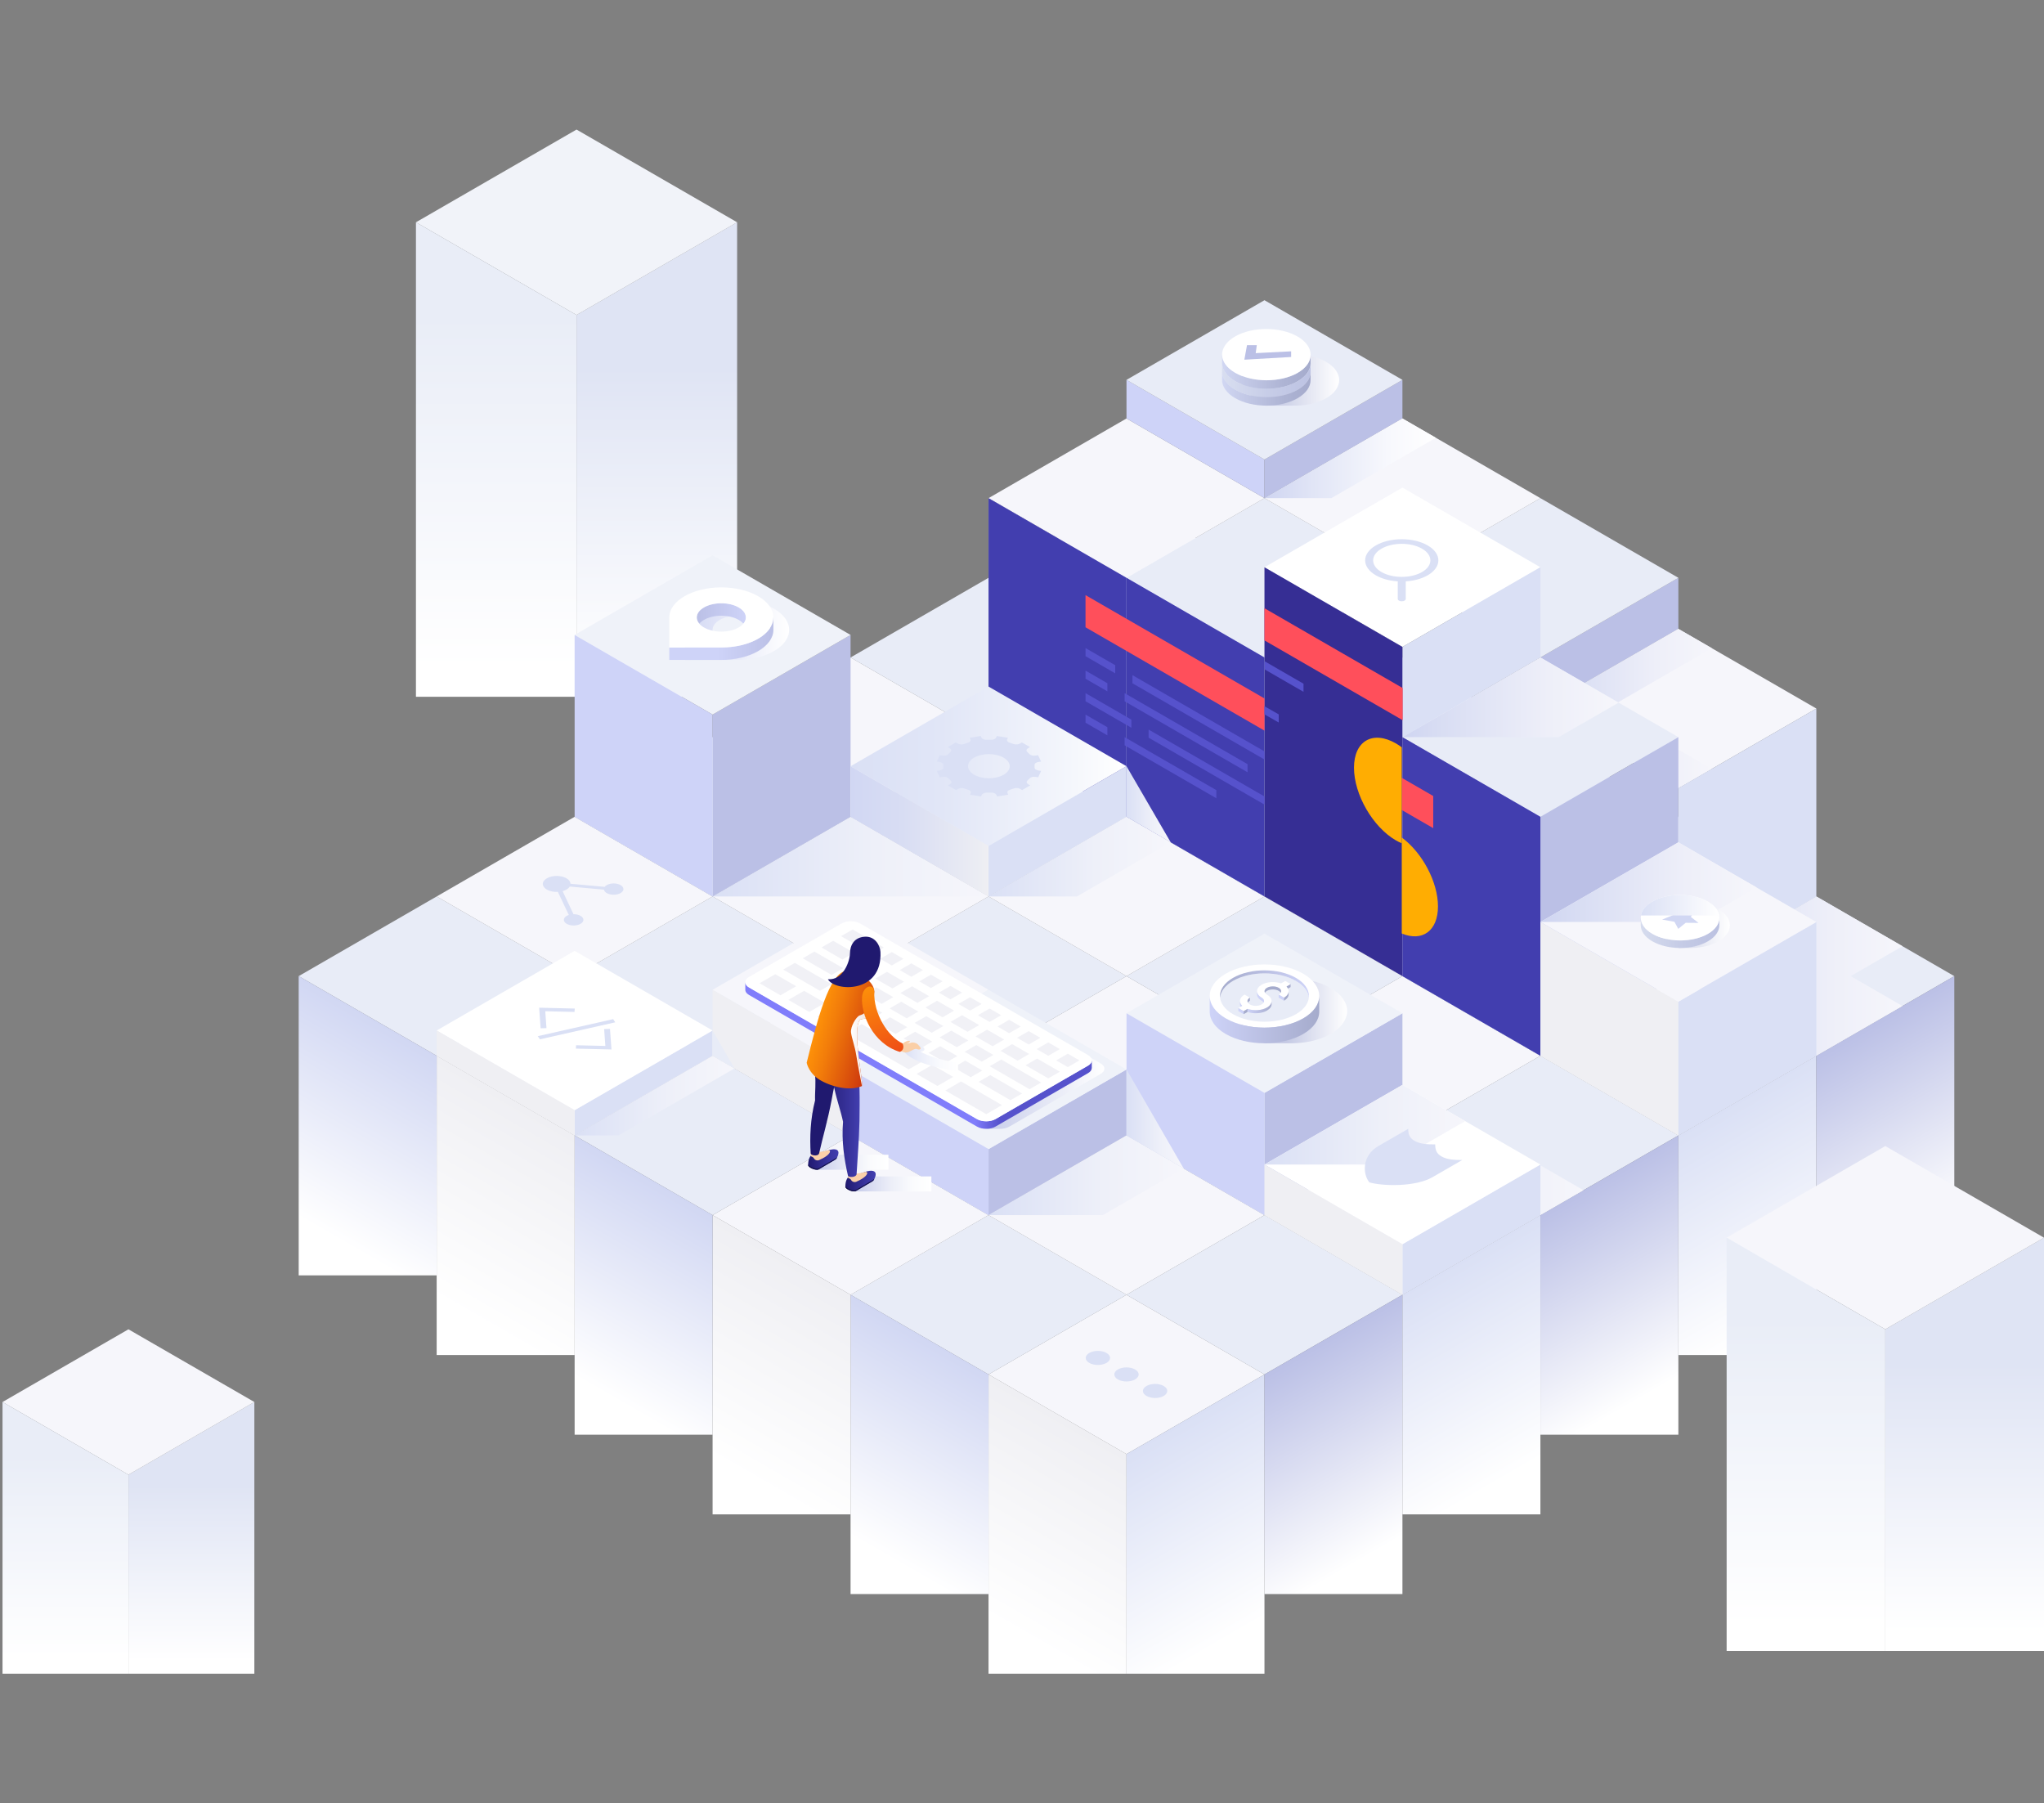 <?xml version="1.0" encoding="utf-8"?>
<!-- Generator: Adobe Illustrator 24.0.2, SVG Export Plug-In . SVG Version: 6.00 Build 0)  -->
<svg version="1.1" id="Layer_1" xmlns="http://www.w3.org/2000/svg" xmlns:xlink="http://www.w3.org/1999/xlink" x="0px" y="0px"
	 viewBox="0 0 2290.884 2020.845" style="enable-background:new 0 0 2290.884 2020.845;" xml:space="preserve">
<rect x="0" y="0" width="2290.884" height="2020.845" fill="#808080" stroke="none"/>
<style type="text/css">
	.st0{fill:#F6F6FB;}
	.st1{fill:#E8ECF7;}
	.st2{fill:url(#SVGID_1_);}
	.st3{fill:url(#SVGID_2_);}
	.st4{fill:url(#SVGID_3_);}
	.st5{fill:url(#SVGID_4_);}
	.st6{fill:url(#SVGID_5_);}
	.st7{fill:url(#SVGID_6_);}
	.st8{fill:url(#SVGID_7_);}
	.st9{fill:url(#SVGID_8_);}
	.st10{fill:url(#SVGID_9_);}
	.st11{fill:url(#SVGID_10_);}
	.st12{fill:url(#SVGID_11_);}
	.st13{fill:url(#SVGID_12_);}
	.st14{fill:url(#SVGID_13_);}
	.st15{fill:url(#SVGID_14_);}
	.st16{fill:url(#SVGID_15_);}
	.st17{fill:#F1F3F9;}
	.st18{fill:url(#SVGID_16_);}
	.st19{fill:url(#SVGID_17_);}
	.st20{fill:url(#SVGID_18_);}
	.st21{fill:url(#SVGID_19_);}
	.st22{fill:url(#SVGID_20_);}
	.st23{fill:#BBC0E6;}
	.st24{fill:url(#SVGID_21_);}
	.st25{fill:url(#SVGID_22_);}
	.st26{fill:#EFEFF3;}
	.st27{fill:#CED3F8;}
	.st28{fill:#FFFFFF;}
	.st29{fill:#DAE0F5;}
	.st30{fill:url(#SVGID_23_);}
	.st31{fill:url(#SVGID_24_);}
	.st32{fill:#423EAF;}
	.st33{fill:#362E94;}
	.st34{fill:#FF4F5B;}
	.st35{fill:#5652CC;}
	.st36{fill:#FFAD02;}
	.st37{fill:url(#SVGID_25_);}
	.st38{fill:#EFF2F9;}
	.st39{fill:url(#SVGID_26_);}
	.st40{fill:url(#SVGID_27_);}
	.st41{fill:url(#SVGID_28_);}
	.st42{fill:url(#SVGID_29_);}
	.st43{fill:url(#SVGID_30_);}
	.st44{fill:url(#SVGID_31_);}
	.st45{fill:url(#SVGID_32_);}
	.st46{fill:url(#SVGID_33_);}
	.st47{fill:url(#SVGID_34_);}
	.st48{fill:url(#SVGID_35_);}
	.st49{fill:url(#SVGID_36_);}
	.st50{fill:#1967A7;}
	.st51{fill:#F1F1F6;}
	.st52{fill:url(#SVGID_37_);}
	.st53{fill:url(#SVGID_38_);}
	.st54{fill:url(#SVGID_39_);}
	.st55{fill:#A5ABCC;}
	.st56{fill:#FF826A;}
	.st57{fill:url(#SVGID_40_);}
	.st58{fill:url(#SVGID_41_);}
	.st59{fill:url(#SVGID_42_);}
	.st60{fill:url(#SVGID_43_);}
	.st61{fill:url(#SVGID_44_);}
	.st62{fill:url(#SVGID_45_);}
	.st63{fill:url(#SVGID_46_);}
	.st64{fill:url(#SVGID_47_);}
	.st65{fill:url(#SVGID_48_);}
	.st66{fill:url(#SVGID_49_);}
	.st67{fill:#D1D7F3;}
	.st68{fill:url(#SVGID_50_);}
	.st69{fill:url(#SVGID_51_);}
	.st70{fill:#FACFA7;}
	.st71{fill:url(#SVGID_52_);}
	.st72{fill:url(#SVGID_53_);}
	.st73{fill:url(#SVGID_54_);}
	.st74{fill:#131147;}
	.st75{fill:#FCD1A9;}
	.st76{fill:#20196F;}
	.st77{fill:url(#SVGID_55_);}
	.st78{fill:url(#SVGID_56_);}
	.st79{fill:url(#SVGID_57_);}
	.st80{fill:url(#SVGID_58_);}
	.st81{fill:url(#SVGID_59_);}
</style>
<g id="Background">
</g>
<g id="Name">
</g>
<g id="Background_1_">
</g>
<g id="Name_1_">
</g>
<g id="Objects">
	<polygon class="st0" points="1262.56,1451.015 1417.193,1540.292 1262.561,1629.568 1107.93,1540.292 	"/>
	<polygon class="st1" points="1107.929,1361.739 1262.56,1451.015 1107.93,1540.292 953.298,1451.014 	"/>
	<polygon class="st0" points="953.297,1272.462 1107.93,1361.739 953.298,1451.015 798.667,1361.738 	"/>
	<polygon class="st1" points="798.666,1183.185 953.297,1272.462 798.667,1361.738 644.035,1272.461 	"/>
	<polygon class="st0" points="644.035,1093.909 798.667,1183.185 644.036,1272.461 489.404,1183.185 	"/>
	<polygon class="st1" points="489.403,1004.632 644.035,1093.909 489.404,1183.185 334.772,1093.907 	"/>
	<polygon class="st0" points="1262.56,1272.462 1417.193,1361.739 1262.561,1451.015 1107.93,1361.739 	"/>
	<polygon class="st1" points="1107.929,1183.185 1262.56,1272.462 1107.93,1361.739 953.298,1272.461 	"/>
	<polygon class="st0" points="953.297,1093.909 1107.93,1183.185 953.298,1272.462 798.667,1183.185 	"/>
	<polygon class="st1" points="798.666,1004.632 953.297,1093.909 798.667,1183.185 644.035,1093.909 	"/>
	<polygon class="st0" points="644.035,915.356 798.667,1004.632 644.036,1093.909 489.404,1004.632 	"/>
	<polygon class="st1" points="1417.193,1361.739 1571.824,1451.016 1417.193,1540.292 1262.561,1451.015 	"/>
	<polygon class="st0" points="1571.823,1272.462 1726.455,1361.74 1571.824,1451.016 1417.193,1361.739 	"/>
	<polygon class="st1" points="1417.191,1183.186 1571.823,1272.462 1417.193,1361.739 1262.56,1272.462 	"/>
	<polygon class="st0" points="1262.56,1093.91 1417.192,1183.186 1262.561,1272.462 1107.93,1183.185 	"/>
	<polygon class="st1" points="1107.928,1004.632 1262.56,1093.91 1107.93,1183.185 953.297,1093.909 	"/>
	<polygon class="st0" points="953.297,915.357 1107.93,1004.633 953.298,1093.91 798.667,1004.632 	"/>
	<polygon class="st1" points="798.666,826.079 953.297,915.357 798.667,1004.632 644.035,915.356 	"/>
	<polygon class="st0" points="1571.823,1093.91 1726.455,1183.187 1571.824,1272.462 1417.193,1183.186 	"/>
	<polygon class="st1" points="1417.191,1004.633 1571.823,1093.91 1417.193,1183.186 1262.56,1093.91 	"/>
	<polygon class="st0" points="1262.56,915.357 1417.192,1004.633 1262.561,1093.91 1107.93,1004.632 	"/>
	<polygon class="st1" points="1107.928,826.079 1262.56,915.357 1107.93,1004.632 953.297,915.356 	"/>
	<polygon class="st0" points="953.297,736.803 1107.93,826.079 953.298,915.357 798.667,826.079 	"/>
	<polygon class="st1" points="1726.455,1183.187 1881.086,1272.464 1726.456,1361.74 1571.824,1272.462 	"/>
	<polygon class="st0" points="1881.086,1093.911 2035.718,1183.187 1881.086,1272.464 1726.455,1183.187 	"/>
	<polygon class="st1" points="1726.455,1004.633 1881.086,1093.911 1726.455,1183.187 1571.823,1093.91 	"/>
	<polygon class="st0" points="1571.823,915.357 1726.455,1004.634 1571.824,1093.91 1417.192,1004.633 	"/>
	<polygon class="st1" points="1417.191,826.081 1571.823,915.357 1417.192,1004.633 1262.56,915.357 	"/>
	<polygon class="st0" points="1262.56,736.804 1417.192,826.081 1262.561,915.357 1107.93,826.079 	"/>
	<polygon class="st1" points="1107.928,647.528 1262.56,736.804 1107.93,826.079 953.297,736.803 	"/>
	<polygon class="st0" points="1881.086,915.357 2035.718,1004.634 1881.086,1093.911 1726.455,1004.633 	"/>
	<polygon class="st1" points="1726.455,826.081 1881.086,915.357 1726.455,1004.633 1571.823,915.357 	"/>
	<polygon class="st0" points="1571.823,736.804 1726.455,826.081 1571.824,915.357 1417.192,826.081 	"/>
	<polygon class="st1" points="1417.191,647.528 1571.823,736.804 1417.192,826.081 1262.56,736.804 	"/>
	<polygon class="st0" points="1262.56,558.251 1417.192,647.528 1262.561,736.804 1107.93,647.528 	"/>
	<polygon class="st1" points="2035.718,1004.634 2190.35,1093.911 2035.719,1183.187 1881.086,1093.911 	"/>
	
		<linearGradient id="SVGID_1_" gradientUnits="userSpaceOnUse" x1="1093.31" y1="152.684" x2="1238.523" y2="404.2" gradientTransform="matrix(1 0 0 -1 0 2019.89)">
		<stop  offset="0.188" style="stop-color:#FFFFFF"/>
		<stop  offset="1" style="stop-color:#EFEFF3"/>
	</linearGradient>
	<polygon class="st2" points="1107.93,1875.646 1262.561,1875.646 1262.561,1629.568 1107.93,1540.292 	"/>
	
		<linearGradient id="SVGID_2_" gradientUnits="userSpaceOnUse" x1="938.678" y1="241.96" x2="1083.892" y2="493.477" gradientTransform="matrix(1 0 0 -1 0 2019.89)">
		<stop  offset="0.194" style="stop-color:#FFFFFF"/>
		<stop  offset="1" style="stop-color:#D1D7F3"/>
	</linearGradient>
	<polygon class="st3" points="953.298,1786.37 1107.93,1786.37 1107.93,1540.292 953.298,1451.014 	"/>
	
		<linearGradient id="SVGID_3_" gradientUnits="userSpaceOnUse" x1="784.046" y1="331.238" x2="929.26" y2="582.754" gradientTransform="matrix(1 0 0 -1 0 2019.89)">
		<stop  offset="0.188" style="stop-color:#FFFFFF"/>
		<stop  offset="1" style="stop-color:#EFEFF3"/>
	</linearGradient>
	<polygon class="st4" points="798.666,1697.093 953.298,1697.093 953.298,1451.014 798.666,1361.738 	"/>
	
		<linearGradient id="SVGID_4_" gradientUnits="userSpaceOnUse" x1="629.414" y1="420.514" x2="774.628" y2="672.03" gradientTransform="matrix(1 0 0 -1 0 2019.89)">
		<stop  offset="0.194" style="stop-color:#FFFFFF"/>
		<stop  offset="1" style="stop-color:#D1D7F3"/>
	</linearGradient>
	<polygon class="st5" points="644.034,1607.816 798.666,1607.816 798.666,1361.738 644.034,1272.461 	"/>
	
		<linearGradient id="SVGID_5_" gradientUnits="userSpaceOnUse" x1="474.783" y1="509.791" x2="619.996" y2="761.308" gradientTransform="matrix(1 0 0 -1 0 2019.89)">
		<stop  offset="0.188" style="stop-color:#FFFFFF"/>
		<stop  offset="1" style="stop-color:#EFEFF3"/>
	</linearGradient>
	<polygon class="st6" points="489.403,1518.54 644.034,1518.54 644.034,1272.461 489.403,1183.184 	"/>
	
		<linearGradient id="SVGID_6_" gradientUnits="userSpaceOnUse" x1="320.151" y1="599.068" x2="465.364" y2="850.584" gradientTransform="matrix(1 0 0 -1 0 2019.89)">
		<stop  offset="0.194" style="stop-color:#FFFFFF"/>
		<stop  offset="1" style="stop-color:#D1D7F3"/>
	</linearGradient>
	<polygon class="st7" points="334.771,1429.262 489.403,1429.262 489.403,1183.184 334.771,1093.907 	"/>
	
		<linearGradient id="SVGID_7_" gradientUnits="userSpaceOnUse" x1="2800.61" y1="152.684" x2="2945.823" y2="404.2" gradientTransform="matrix(-1 0 0 -1 4232.422 2019.89)">
		<stop  offset="0.188" style="stop-color:#FFFFFF"/>
		<stop  offset="1" style="stop-color:#DAE0F5"/>
	</linearGradient>
	<polygon class="st8" points="1417.193,1875.646 1262.561,1875.646 1262.561,1629.568 1417.193,1540.292 	"/>
	
		<linearGradient id="SVGID_8_" gradientUnits="userSpaceOnUse" x1="2645.977" y1="241.96" x2="2791.191" y2="493.477" gradientTransform="matrix(-1 0 0 -1 4232.422 2019.89)">
		<stop  offset="0.194" style="stop-color:#FFFFFF"/>
		<stop  offset="1" style="stop-color:#BBC0E6"/>
	</linearGradient>
	<polygon class="st9" points="1571.826,1786.37 1417.193,1786.37 1417.193,1540.292 1571.826,1451.014 	"/>
	
		<linearGradient id="SVGID_9_" gradientUnits="userSpaceOnUse" x1="2491.346" y1="331.238" x2="2636.559" y2="582.754" gradientTransform="matrix(-1 0 0 -1 4232.422 2019.89)">
		<stop  offset="0.188" style="stop-color:#FFFFFF"/>
		<stop  offset="1" style="stop-color:#DAE0F5"/>
	</linearGradient>
	<polygon class="st10" points="1726.457,1697.093 1571.826,1697.093 1571.826,1451.014 1726.457,1361.738 	"/>
	
		<linearGradient id="SVGID_10_" gradientUnits="userSpaceOnUse" x1="2336.714" y1="420.514" x2="2481.927" y2="672.03" gradientTransform="matrix(-1 0 0 -1 4232.422 2019.89)">
		<stop  offset="0.194" style="stop-color:#FFFFFF"/>
		<stop  offset="1" style="stop-color:#BBC0E6"/>
	</linearGradient>
	<polygon class="st11" points="1881.089,1607.816 1726.457,1607.816 1726.457,1361.738 1881.089,1272.461 	"/>
	
		<linearGradient id="SVGID_11_" gradientUnits="userSpaceOnUse" x1="2182.082" y1="509.791" x2="2327.296" y2="761.308" gradientTransform="matrix(-1 0 0 -1 4232.422 2019.89)">
		<stop  offset="0.188" style="stop-color:#FFFFFF"/>
		<stop  offset="1" style="stop-color:#DAE0F5"/>
	</linearGradient>
	<polygon class="st12" points="2035.72,1518.54 1881.089,1518.54 1881.089,1272.461 2035.72,1183.184 	"/>
	
		<linearGradient id="SVGID_12_" gradientUnits="userSpaceOnUse" x1="2027.45" y1="599.068" x2="2172.664" y2="850.585" gradientTransform="matrix(-1 0 0 -1 4232.422 2019.89)">
		<stop  offset="0.194" style="stop-color:#FFFFFF"/>
		<stop  offset="1" style="stop-color:#BBC0E6"/>
	</linearGradient>
	<polygon class="st13" points="2190.353,1429.262 2035.72,1429.262 2035.72,1183.184 2190.353,1093.907 	"/>
	
		<linearGradient id="SVGID_13_" gradientUnits="userSpaceOnUse" x1="1881.086" y1="925.979" x2="2132.291" y2="925.979" gradientTransform="matrix(1 0 0 -1 0 2019.89)">
		<stop  offset="0" style="stop-color:#CFD5F1"/>
		<stop  offset="0.168" style="stop-color:#D8DDF3"/>
		<stop  offset="0.675" style="stop-color:#EEEFF9"/>
		<stop  offset="1" style="stop-color:#F6F6FB"/>
	</linearGradient>
	<polygon class="st14" points="2074.231,1093.911 2132.29,1060.39 2035.718,1004.634 1881.086,1093.911 2035.719,1183.187 
		2132.291,1127.431 	"/>
	
		<linearGradient id="SVGID_14_" gradientUnits="userSpaceOnUse" x1="1571.826" y1="716.732" x2="1774.751" y2="716.732" gradientTransform="matrix(1 0 0 -1 0 2019.89)">
		<stop  offset="0" style="stop-color:#DAE0F5"/>
		<stop  offset="0.588" style="stop-color:#EEF0F9"/>
		<stop  offset="1" style="stop-color:#F6F6FB"/>
	</linearGradient>
	<polygon class="st15" points="1620.12,1244.578 1774.751,1333.855 1726.457,1361.738 1571.826,1272.46 	"/>
	<g>
		
			<linearGradient id="SVGID_15_" gradientUnits="userSpaceOnUse" x1="736.153" y1="820.43" x2="736.153" y2="1770.784" gradientTransform="matrix(1 0 0 -1 0 2019.89)">
			<stop  offset="0.466" style="stop-color:#FFFFFF"/>
			<stop  offset="0.829" style="stop-color:#DFE4F4"/>
		</linearGradient>
		<polygon class="st16" points="826.146,249.103 646.16,353.016 646.16,780.872 826.146,780.872 		"/>
		<polygon class="st17" points="646.16,353.016 466.181,249.103 646.16,145.199 826.146,249.103 		"/>
		
			<linearGradient id="SVGID_16_" gradientUnits="userSpaceOnUse" x1="556.17" y1="820.43" x2="556.17" y2="1770.784" gradientTransform="matrix(1 0 0 -1 0 2019.89)">
			<stop  offset="0.474" style="stop-color:#FFFFFF"/>
			<stop  offset="0.89" style="stop-color:#E9EDF7"/>
		</linearGradient>
		<polygon class="st18" points="646.16,353.016 466.181,249.103 466.181,780.872 646.16,780.872 		"/>
	</g>
	<g>
		
			<linearGradient id="SVGID_17_" gradientUnits="userSpaceOnUse" x1="2201.957" y1="-194.727" x2="2201.957" y2="632.86" gradientTransform="matrix(1 0 0 -1 0 2019.89)">
			<stop  offset="0.466" style="stop-color:#FFFFFF"/>
			<stop  offset="0.829" style="stop-color:#DFE4F4"/>
		</linearGradient>
		<polygon class="st19" points="2290.884,1387.029 2113.03,1489.708 2113.03,1850.102 2290.884,1850.102 		"/>
		<polygon class="st0" points="2113.03,1489.708 1935.19,1387.029 2113.03,1284.355 2290.884,1387.029 		"/>
		
			<linearGradient id="SVGID_18_" gradientUnits="userSpaceOnUse" x1="2024.11" y1="-194.727" x2="2024.11" y2="632.86" gradientTransform="matrix(1 0 0 -1 0 2019.89)">
			<stop  offset="0.474" style="stop-color:#FFFFFF"/>
			<stop  offset="0.89" style="stop-color:#E9EDF7"/>
		</linearGradient>
		<polygon class="st20" points="2113.03,1489.708 1935.19,1387.029 1935.19,1850.102 2113.03,1850.102 		"/>
	</g>
	<g>
		
			<linearGradient id="SVGID_19_" gradientUnits="userSpaceOnUse" x1="214.516" y1="-95.42" x2="214.516" y2="448.708" gradientTransform="matrix(1 0 0 -1 0 2019.89)">
			<stop  offset="0.466" style="stop-color:#FFFFFF"/>
			<stop  offset="0.829" style="stop-color:#DFE4F4"/>
		</linearGradient>
		<polygon class="st21" points="285.082,1571.181 143.951,1652.66 143.951,1875.646 285.082,1875.646 		"/>
		<polygon class="st0" points="143.951,1652.66 2.828,1571.181 143.951,1489.708 285.082,1571.181 		"/>
		
			<linearGradient id="SVGID_20_" gradientUnits="userSpaceOnUse" x1="73.39" y1="-95.42" x2="73.39" y2="448.708" gradientTransform="matrix(1 0 0 -1 0 2019.89)">
			<stop  offset="0.474" style="stop-color:#FFFFFF"/>
			<stop  offset="0.89" style="stop-color:#E9EDF7"/>
		</linearGradient>
		<polygon class="st22" points="143.951,1652.66 2.828,1571.181 2.828,1875.646 143.951,1875.646 		"/>
	</g>
	<polygon class="st23" points="1881.086,647.528 1726.455,736.804 1726.455,794.032 1881.086,704.755 	"/>
	<polygon class="st0" points="1881.086,704.755 2035.718,794.032 1881.086,883.308 1726.455,794.032 	"/>
	
		<linearGradient id="SVGID_21_" gradientUnits="userSpaceOnUse" x1="1726.455" y1="1270.496" x2="1918.555" y2="1270.496" gradientTransform="matrix(1 0 0 -1 0 2019.89)">
		<stop  offset="0" style="stop-color:#CFD5F1"/>
		<stop  offset="0.168" style="stop-color:#D8DDF3"/>
		<stop  offset="0.675" style="stop-color:#EEEFF9"/>
		<stop  offset="1" style="stop-color:#F6F6FB"/>
	</linearGradient>
	<polygon class="st24" points="1918.555,726.388 1801.389,794.033 1726.455,794.032 1881.086,704.755 	"/>
	
		<linearGradient id="SVGID_22_" gradientUnits="userSpaceOnUse" x1="1726.455" y1="19.153" x2="1918.555" y2="19.153" gradientTransform="matrix(1 0 0 1 0 819.517)">
		<stop  offset="0" style="stop-color:#CFD5F1"/>
		<stop  offset="0.168" style="stop-color:#D8DDF3"/>
		<stop  offset="0.675" style="stop-color:#EEEFF9"/>
		<stop  offset="1" style="stop-color:#F6F6FB"/>
	</linearGradient>
	<polygon class="st25" points="1918.555,861.677 1801.389,794.032 1726.455,794.032 1881.086,883.308 	"/>
	<polygon class="st1" points="1726.455,736.804 1881.086,826.081 1726.455,915.357 1571.823,826.081 	"/>
	<polygon class="st1" points="1417.191,558.251 1571.823,647.528 1417.192,736.804 1262.56,647.527 	"/>
	<polygon class="st0" points="1262.56,468.974 1417.192,558.251 1262.561,647.528 1107.93,558.25 	"/>
	<polygon class="st26" points="1107.93,558.25 1262.56,647.528 1262.56,915.357 1107.93,826.079 	"/>
	<polygon class="st27" points="1262.56,647.528 1417.192,736.804 1417.192,1004.634 1262.56,915.357 	"/>
	<polygon class="st27" points="1571.823,826.081 1726.455,915.357 1726.455,1183.187 1571.823,1093.91 	"/>
	<polygon class="st26" points="1417.191,635.702 1571.823,724.979 1571.823,1093.91 1417.191,1004.633 	"/>
	<polygon class="st1" points="1726.455,558.251 1881.086,647.528 1726.455,736.804 1571.823,647.528 	"/>
	<polygon class="st0" points="1571.823,468.975 1726.455,558.251 1571.824,647.528 1417.192,558.251 	"/>
	<g>
		<polygon class="st27" points="1262.56,425.711 1417.192,514.988 1417.191,558.251 1262.559,468.974 		"/>
		<polygon class="st23" points="1571.823,425.711 1417.191,514.988 1417.192,558.251 1571.824,468.974 		"/>
		<polygon class="st1" points="1417.191,336.435 1571.823,425.711 1417.192,514.988 1262.56,425.711 		"/>
	</g>
	<polygon class="st28" points="1571.823,546.426 1726.455,635.702 1571.824,724.979 1417.192,635.701 	"/>
	<polygon class="st29" points="1726.455,635.702 1571.823,724.979 1571.824,826.081 1726.456,736.804 	"/>
	<polygon class="st23" points="1881.086,826.081 1726.455,915.357 1726.456,1183.187 1881.088,1093.91 	"/>
	<polygon class="st29" points="2035.719,794.032 1881.086,883.308 1881.088,1093.91 2035.72,1004.633 	"/>
	
		<linearGradient id="SVGID_23_" gradientUnits="userSpaceOnUse" x1="1417.191" y1="1506.277" x2="1609.29" y2="1506.277" gradientTransform="matrix(1 0 0 -1 0 2019.89)">
		<stop  offset="0" style="stop-color:#CFD5F1"/>
		<stop  offset="0.283" style="stop-color:#E1E5F6"/>
		<stop  offset="0.719" style="stop-color:#F7F8FD"/>
		<stop  offset="1" style="stop-color:#FFFFFF"/>
	</linearGradient>
	<polygon class="st30" points="1609.29,490.606 1492.125,558.251 1417.191,558.251 1571.823,468.974 	"/>
	
		<linearGradient id="SVGID_24_" gradientUnits="userSpaceOnUse" x1="1571.823" y1="1238.447" x2="1814.158" y2="1238.447" gradientTransform="matrix(1 0 0 -1 0 2019.89)">
		<stop  offset="0" style="stop-color:#CFD5F1"/>
		<stop  offset="0.168" style="stop-color:#D8DDF3"/>
		<stop  offset="0.675" style="stop-color:#EEEFF9"/>
		<stop  offset="1" style="stop-color:#F6F6FB"/>
	</linearGradient>
	<polygon class="st31" points="1814.157,787.44 1746.937,826.081 1571.823,826.081 1726.455,736.804 	"/>
	<polygon class="st32" points="1107.93,558.25 1262.56,647.528 1262.56,915.357 1107.93,826.079 	"/>
	<polygon class="st32" points="1262.56,647.528 1417.192,736.804 1417.192,1004.634 1262.56,915.357 	"/>
	<polygon class="st32" points="1571.823,826.081 1726.455,915.357 1726.455,1183.187 1571.823,1093.91 	"/>
	<polygon class="st33" points="1417.191,635.702 1571.823,724.979 1571.823,1093.91 1417.191,1004.633 	"/>
	<polygon class="st34" points="1417.191,818.769 1216.626,702.972 1216.626,666.936 1417.191,782.732 	"/>
	<polygon class="st34" points="1572.113,807.111 1417.191,717.666 1417.191,681.63 1572.113,771.074 	"/>
	<polygon class="st35" points="1460.944,775.309 1417.191,750.049 1417.191,740.953 1460.944,766.214 	"/>
	<polygon class="st34" points="1606.343,928.088 1571.071,907.724 1571.071,871.687 1606.343,892.052 	"/>
	<g>
		<polygon class="st35" points="1249.917,745.479 1216.626,726.259 1216.626,735.354 1249.917,754.574 		"/>
		<polygon class="st35" points="1269.23,756.63 1269.23,765.725 1417.191,851.151 1417.191,842.055 		"/>
	</g>
	<g>
		<polygon class="st35" points="1241.148,765.677 1216.626,751.52 1216.626,760.615 1241.148,774.772 		"/>
		<polygon class="st35" points="1260.462,776.829 1260.462,785.924 1398.246,865.473 1398.246,856.378 		"/>
	</g>
	<g>
		<polygon class="st35" points="1241.148,814.986 1216.626,800.827 1216.626,809.922 1241.148,824.081 		"/>
		<polygon class="st35" points="1260.462,826.136 1260.462,835.231 1363.251,894.577 1363.251,885.481 		"/>
	</g>
	<polygon class="st35" points="1433.162,809.665 1417.191,800.57 1417.191,791.475 1433.162,800.57 	"/>
	<g>
		<polygon class="st35" points="1268.026,806.456 1216.626,776.78 1216.626,785.875 1268.026,815.551 		"/>
		<polygon class="st35" points="1287.341,817.608 1287.341,826.703 1417.191,901.672 1417.191,892.576 		"/>
	</g>
	<path class="st36" d="M1564.599,833.166c-25.992-15.007-47.062-2.841-47.062,27.17c0,30.013,21.07,66.507,47.062,81.512
		c2.201,1.271,4.351,2.276,6.472,3.163V837.475C1568.95,835.913,1566.801,834.437,1564.599,833.166z"/>
	<path class="st36" d="M1571.071,938.577v107.536c22.922,9.583,40.59-2.864,40.59-30.334
		C1611.661,988.311,1593.992,955.461,1571.071,938.577z"/>
	<polygon class="st26" points="1726.456,1033.247 1881.088,1122.525 1881.086,1272.464 1726.455,1183.187 	"/>
	<polygon class="st29" points="2035.719,1033.247 1881.088,1122.525 1881.089,1272.464 2035.72,1183.187 	"/>
	<polygon class="st0" points="1881.086,943.971 2035.719,1033.247 1881.088,1122.523 1726.456,1033.247 	"/>
	
		<linearGradient id="SVGID_25_" gradientUnits="userSpaceOnUse" x1="1726.456" y1="1031.28" x2="1968.791" y2="1031.28" gradientTransform="matrix(1 0 0 -1 0 2019.89)">
		<stop  offset="0" style="stop-color:#CFD5F1"/>
		<stop  offset="0.168" style="stop-color:#D8DDF3"/>
		<stop  offset="0.675" style="stop-color:#EEEFF9"/>
		<stop  offset="1" style="stop-color:#F6F6FB"/>
	</linearGradient>
	<polygon class="st37" points="1968.791,994.607 1901.57,1033.248 1726.456,1033.247 1881.089,943.971 	"/>
	<g>
		<polygon class="st23" points="1571.824,1135.544 1417.193,1224.821 1417.193,1361.738 1571.826,1272.46 		"/>
		<polygon class="st38" points="1417.192,1046.267 1571.824,1135.544 1417.193,1224.82 1262.56,1135.544 		"/>
		<polygon class="st27" points="1417.193,1224.821 1262.561,1135.545 1262.561,1272.461 1417.192,1361.738 		"/>
	</g>
	
		<linearGradient id="SVGID_26_" gradientUnits="userSpaceOnUse" x1="798.667" y1="1059.895" x2="1107.93" y2="1059.895" gradientTransform="matrix(1 0 0 -1 0 2019.89)">
		<stop  offset="0" style="stop-color:#DAE0F5"/>
		<stop  offset="0.588" style="stop-color:#EEF0F9"/>
		<stop  offset="1" style="stop-color:#F6F6FB"/>
	</linearGradient>
	<polygon class="st39" points="953.298,915.356 1107.93,1004.633 798.667,1004.632 	"/>
	<g>
		<polygon class="st23" points="953.298,711.552 798.666,800.828 798.667,1004.632 953.298,915.356 		"/>
		<polygon class="st38" points="798.665,622.275 953.297,711.552 798.667,800.827 644.034,711.551 		"/>
		<polygon class="st27" points="798.667,800.828 644.035,711.552 644.035,915.357 798.666,1004.632 		"/>
	</g>
	<g>
		<polygon class="st29" points="1726.456,1305.067 1571.824,1394.344 1571.826,1451.014 1726.457,1361.738 		"/>
		<polygon class="st28" points="1571.823,1215.791 1726.456,1305.067 1571.826,1394.343 1417.193,1305.067 		"/>
		<polygon class="st26" points="1571.826,1394.344 1417.193,1305.068 1417.193,1361.739 1571.824,1451.014 		"/>
	</g>
	<g>
		<polygon class="st29" points="1262.56,858.687 1107.928,947.964 1107.93,1004.633 1262.561,915.357 		"/>
		
			<linearGradient id="SVGID_27_" gradientUnits="userSpaceOnUse" x1="953.296" y1="1161.203" x2="1262.56" y2="1161.203" gradientTransform="matrix(1 0 0 -1 0 2019.89)">
			<stop  offset="0" style="stop-color:#DAE0F5"/>
			<stop  offset="0.328" style="stop-color:#E1E6F7"/>
			<stop  offset="0.814" style="stop-color:#F5F7FC"/>
			<stop  offset="1" style="stop-color:#FFFFFF"/>
		</linearGradient>
		<polygon class="st40" points="1107.928,769.41 1262.56,858.687 1107.929,947.964 953.296,858.686 		"/>
		
			<linearGradient id="SVGID_28_" gradientUnits="userSpaceOnUse" x1="953.297" y1="1088.229" x2="1107.929" y2="1088.229" gradientTransform="matrix(1 0 0 -1 0 2019.89)">
			<stop  offset="0" style="stop-color:#D1D7F3"/>
			<stop  offset="0.378" style="stop-color:#D8DDF3"/>
			<stop  offset="0.94" style="stop-color:#ECEDF3"/>
			<stop  offset="1" style="stop-color:#EFEFF3"/>
		</linearGradient>
		<polygon class="st41" points="1107.929,947.964 953.297,858.687 953.297,915.358 1107.928,1004.633 		"/>
	</g>
	<g>
		<polygon class="st29" points="798.668,1154.851 644.036,1244.128 644.036,1272.464 798.669,1183.188 		"/>
		
			<linearGradient id="SVGID_29_" gradientUnits="userSpaceOnUse" x1="644.036" y1="792.063" x2="823.21" y2="792.063" gradientTransform="matrix(1 0 0 -1 0 2019.89)">
			<stop  offset="0" style="stop-color:#DAE0F5"/>
			<stop  offset="0.588" style="stop-color:#EEF0F9"/>
			<stop  offset="1" style="stop-color:#F6F6FB"/>
		</linearGradient>
		<polygon class="st42" points="823.21,1197.355 693.117,1272.464 644.036,1272.464 798.669,1183.188 		"/>
		<polygon class="st28" points="644.035,1065.574 798.668,1154.851 644.036,1244.127 489.404,1154.851 		"/>
		<polygon class="st26" points="644.036,1244.128 489.405,1154.852 489.405,1183.188 644.036,1272.464 		"/>
	</g>
	
		<linearGradient id="SVGID_30_" gradientUnits="userSpaceOnUse" x1="1417.193" y1="759.461" x2="1642.147" y2="759.461" gradientTransform="matrix(1 0 0 -1 0 2019.89)">
		<stop  offset="0" style="stop-color:#DAE0F5"/>
		<stop  offset="0.588" style="stop-color:#EEF0F9"/>
		<stop  offset="1" style="stop-color:#F6F6FB"/>
	</linearGradient>
	<polygon class="st43" points="1571.823,1215.791 1642.146,1256.391 1557.836,1305.068 1417.193,1305.067 	"/>
	
		<linearGradient id="SVGID_31_" gradientUnits="userSpaceOnUse" x1="1107.93" y1="1059.894" x2="1312.121" y2="1059.894" gradientTransform="matrix(1 0 0 -1 0 2019.89)">
		<stop  offset="0" style="stop-color:#DAE0F5"/>
		<stop  offset="0.588" style="stop-color:#EEF0F9"/>
		<stop  offset="1" style="stop-color:#F6F6FB"/>
	</linearGradient>
	<polygon class="st44" points="1312.121,943.971 1206.995,1004.634 1107.93,1004.633 1262.561,915.357 	"/>
	
		<linearGradient id="SVGID_32_" gradientUnits="userSpaceOnUse" x1="1262.56" y1="1118.561" x2="1312.121" y2="1118.561" gradientTransform="matrix(1 0 0 -1 0 2019.89)">
		<stop  offset="0" style="stop-color:#DAE0F5"/>
		<stop  offset="0.588" style="stop-color:#EEF0F9"/>
		<stop  offset="1" style="stop-color:#F6F6FB"/>
	</linearGradient>
	<polygon class="st45" points="1312.121,943.971 1262.56,858.687 1262.561,915.357 	"/>
	<g>
		<polygon class="st23" points="1262.56,1198.495 1107.929,1287.771 1107.93,1361.739 1262.561,1272.461 		"/>
		
			<linearGradient id="SVGID_33_" gradientUnits="userSpaceOnUse" x1="1107.93" y1="702.79" x2="1326.619" y2="702.79" gradientTransform="matrix(1 0 0 -1 0 2019.89)">
			<stop  offset="0" style="stop-color:#DAE0F5"/>
			<stop  offset="0.588" style="stop-color:#EEF0F9"/>
			<stop  offset="1" style="stop-color:#F6F6FB"/>
		</linearGradient>
		<polygon class="st46" points="1326.619,1309.446 1236.044,1361.739 1107.93,1361.739 1262.561,1272.461 		"/>
		<polygon class="st0" points="953.296,1019.942 1107.929,1109.219 953.298,1198.496 798.666,1109.219 		"/>
		<polygon class="st38" points="1107.928,1109.219 1262.56,1198.495 1107.93,1287.771 953.297,1198.495 		"/>
		<polygon class="st26" points="798.666,1109.219 798.665,1183.185 953.298,1272.462 953.298,1198.496 		"/>
		<polygon class="st27" points="1107.93,1287.771 953.298,1198.496 953.298,1272.462 1107.929,1361.739 		"/>
	</g>
	<polygon class="st1" points="823.21,1197.355 798.668,1154.851 798.665,1183.185 	"/>
	
		<linearGradient id="SVGID_34_" gradientUnits="userSpaceOnUse" x1="1262.56" y1="765.919" x2="1326.619" y2="765.919" gradientTransform="matrix(1 0 0 -1 0 2019.89)">
		<stop  offset="0" style="stop-color:#DAE0F5"/>
		<stop  offset="0.588" style="stop-color:#EEF0F9"/>
		<stop  offset="1" style="stop-color:#F6F6FB"/>
	</linearGradient>
	<polygon class="st47" points="1326.619,1309.446 1262.56,1198.495 1262.561,1272.461 	"/>
	<g>
		
			<linearGradient id="SVGID_35_" gradientUnits="userSpaceOnUse" x1="1082.726" y1="795.745" x2="1224.38" y2="795.745" gradientTransform="matrix(1 0 0 -1 13.375 2019.89)">
			<stop  offset="0" style="stop-color:#C4CAE9"/>
			<stop  offset="1" style="stop-color:#FFFFFF"/>
		</linearGradient>
		<path class="st48" d="M1233.521,1191.666l-14.574-8.415c5.642,3.259,5.642,8.592,0,11.847l-102.322,59.08
			c-5.643,3.259-14.879,3.259-20.524,0l14.282,8.243l-4.529,2.615h14.578c3.92,0.048,7.829-0.746,10.771-2.443l102.319-59.077
			C1239.167,1200.258,1239.167,1194.928,1233.521,1191.666z"/>
		<g>
			
				<linearGradient id="SVGID_36_" gradientUnits="userSpaceOnUse" x1="3097.099" y1="837.013" x2="3485.459" y2="837.013" gradientTransform="matrix(-1 0 0 -1 4320.767 2019.89)">
				<stop  offset="0.264" style="stop-color:#5652CC"/>
				<stop  offset="0.293" style="stop-color:#6460DC"/>
				<stop  offset="0.337" style="stop-color:#807DFB"/>
			</linearGradient>
			<path class="st49" d="M839.538,1106.637l255.543,147.542c5.643,3.259,14.879,3.259,20.524,0l103.831-59.946
				c2.665-1.538,4.056-3.542,4.204-5.574c0.028,0,0.028,8.064,0.028,8.064c0,2.148-1.412,4.296-4.23,5.927l-103.831,59.943
				c-5.645,3.259-14.882,3.259-20.524,0l-255.544-147.537c-3.063-1.767-4.446-4.145-4.19-6.469c-0.041,0-0.041-7.87-0.041-7.87
				C835.307,1102.863,836.715,1105.011,839.538,1106.637z"/>
			<path class="st50" d="M835.321,1100.519c-0.004,0.069-0.014,0.13-0.014,0.199
				C835.307,1100.718,835.307,1100.519,835.321,1100.519z"/>
		</g>
		<path class="st28" d="M1115.607,1254.179c-5.645,3.259-14.882,3.259-20.524,0l-255.544-147.542c-5.643-3.254-5.643-8.589,0-11.847
			l103.829-59.951c5.646-3.254,14.879-3.254,20.524,0l255.544,147.542c5.642,3.262,5.642,8.592,0,11.85L1115.607,1254.179z"/>
		<g>
			<g>
				<polygon class="st51" points="955.674,1056.65 942.659,1049.141 955.674,1041.624 968.689,1049.141 				"/>
				<polygon class="st51" points="977.59,1069.312 964.575,1061.795 977.59,1054.28 990.605,1061.795 				"/>
				<polygon class="st51" points="999.512,1081.965 986.497,1074.451 999.512,1066.935 1012.528,1074.451 				"/>
				<polygon class="st51" points="1021.431,1094.62 1008.416,1087.11 1021.431,1079.59 1034.443,1087.11 				"/>
				<polygon class="st51" points="1043.35,1107.275 1030.335,1099.762 1043.35,1092.249 1056.362,1099.762 				"/>
				<polygon class="st51" points="1065.269,1119.93 1052.255,1112.417 1065.269,1104.904 1078.281,1112.417 				"/>
				<polygon class="st51" points="1087.189,1132.589 1074.173,1125.073 1087.189,1117.556 1100.2,1125.073 				"/>
				<polygon class="st51" points="1109.107,1145.242 1096.092,1137.728 1109.107,1130.216 1122.12,1137.728 				"/>
				<polygon class="st51" points="1131.028,1157.896 1118.012,1150.384 1131.028,1142.867 1144.039,1150.384 				"/>
				<polygon class="st51" points="1152.946,1170.549 1139.931,1163.038 1152.946,1155.521 1165.957,1163.038 				"/>
				<polygon class="st51" points="1174.862,1183.208 1161.85,1175.694 1174.862,1168.178 1187.877,1175.694 				"/>
				<polygon class="st51" points="1196.785,1195.862 1183.769,1188.346 1196.785,1180.834 1209.795,1188.346 				"/>
			</g>
			<polygon class="st51" points="944.139,1075.301 920.74,1061.795 933.752,1054.28 957.153,1067.791 			"/>
			<polygon class="st51" points="932.032,1092.578 899.732,1073.923 912.747,1066.406 945.047,1085.062 			"/>
			<polygon class="st51" points="919.02,1110.372 877.813,1086.582 890.828,1079.062 932.032,1102.859 			"/>
			<polygon class="st51" points="874.685,1115.405 851.29,1101.896 868.909,1091.721 892.308,1105.233 			"/>
			<polygon class="st51" points="906.988,1134.056 883.592,1120.543 901.208,1110.372 924.607,1123.88 			"/>
			<polygon class="st51" points="939.291,1152.703 915.893,1139.194 933.512,1129.02 956.91,1142.531 			"/>
			<polygon class="st51" points="1050.668,1217.007 1027.272,1203.499 1044.893,1193.324 1068.288,1206.836 			"/>
			<polygon class="st51" points="1105.411,1248.612 1059.518,1222.119 1077.137,1211.944 1123.031,1238.44 			"/>
			<polygon class="st51" points="1018.42,1198.387 948.195,1157.846 965.818,1147.67 1036.043,1188.216 			"/>
			<polygon class="st51" points="972.19,1091.503 953.042,1080.447 966.055,1072.93 985.205,1083.989 			"/>
			<polygon class="st51" points="960.087,1108.772 940.939,1097.716 953.954,1090.203 973.102,1101.259 			"/>
			<polygon class="st51" points="947.671,1126.224 928.523,1115.165 941.539,1107.652 960.686,1118.707 			"/>
			<polygon class="st51" points="975.726,1142.419 956.575,1131.363 969.59,1123.849 988.741,1134.905 			"/>
			<polygon class="st51" points="1003.778,1158.612 984.63,1147.561 997.641,1140.044 1016.789,1151.103 			"/>
			<polygon class="st51" points="1031.829,1174.81 1012.681,1163.755 1025.697,1156.242 1044.844,1167.297 			"/>
			<polygon class="st51" points="1059.881,1191.005 1040.733,1179.952 1053.749,1172.44 1072.896,1183.492 			"/>
			<polygon class="st51" points="1087.936,1207.203 1068.788,1196.147 1081.803,1188.633 1100.951,1199.689 			"/>
			<polygon class="st51" points="1132.538,1232.952 1096.839,1212.345 1109.854,1204.831 1145.55,1225.439 			"/>
			<polygon class="st51" points="988.138,1124.97 968.991,1113.914 982.006,1106.402 1001.154,1117.453 			"/>
			<polygon class="st51" points="1016.193,1141.165 997.043,1130.109 1010.057,1122.596 1029.205,1133.651 			"/>
			<polygon class="st51" points="1044.244,1157.362 1025.097,1146.307 1038.112,1138.79 1057.26,1149.846 			"/>
			<polygon class="st51" points="1072.296,1173.557 1053.149,1162.504 1066.164,1154.987 1085.312,1166.043 			"/>
			<polygon class="st51" points="1100.351,1189.755 1081.204,1178.699 1094.219,1171.183 1113.366,1182.241 			"/>
			<polygon class="st51" points="1153.854,1220.642 1109.255,1194.893 1122.267,1187.38 1166.869,1213.13 			"/>
			<polygon class="st51" points="1000.245,1107.699 981.094,1096.641 994.11,1089.131 1013.258,1100.184 			"/>
			<polygon class="st51" points="1028.294,1123.894 1009.146,1112.838 1022.161,1105.326 1041.308,1116.382 			"/>
			<polygon class="st51" points="1056.348,1140.092 1037.2,1129.036 1050.216,1121.521 1069.363,1132.575 			"/>
			<polygon class="st51" points="1084.4,1156.29 1065.253,1145.231 1078.267,1137.719 1097.415,1148.773 			"/>
			<polygon class="st51" points="1112.455,1172.481 1093.304,1161.429 1106.318,1153.915 1125.466,1164.968 			"/>
			<polygon class="st51" points="1140.506,1188.678 1121.358,1177.627 1134.37,1170.11 1153.521,1181.166 			"/>
			<polygon class="st51" points="1174.865,1208.515 1149.41,1193.821 1162.426,1186.308 1187.877,1201.002 			"/>
		</g>
	</g>
	<path class="st29" d="M689.589,1145.663l-2.393-3.532l-84.457,19.063l2.391,3.532L689.589,1145.663z M645.417,1175.148
		l39.912,0.956l-1.656-23.043l-6.564,0.157l1.361,18.927l-32.782-0.785L645.417,1175.148z M605.921,1152.345l6.563-0.156
		l-1.359-18.927l32.78,0.786l0.272-3.791l-39.911-0.956L605.921,1152.345z"/>
	<path class="st29" d="M1608.58,1282.506c-9.006,0-17.014-0.414-23.278-4.037c-5.894-3.397-6.995-7.864-6.984-13.433l-33.37,19.258
		c-19.117,11.041-17.542,32.048-10.124,40.791c15.169,4.289,51.542,5.198,70.663-5.846l33.362-19.253
		c-9.014,0-17.015-0.422-23.287-4.041C1609.673,1292.543,1608.58,1288.085,1608.58,1282.506z"/>
	<path class="st29" d="M1152.459,878.893l2.166,1.25l-9.027,5.246l-2.174-1.255c-1.404-0.805-4.157-1.565-7.187-0.515
		c-1.388,0.517-2.812,0.994-4.269,1.43c-3.074,1.001-3.302,2.759-2.783,3.861l0.801,1.711l-12.362,1.919l-0.802-1.711
		c-0.242-0.518-0.75-1.112-1.586-1.594c-0.949-0.548-2.321-0.953-4.205-0.936c-1.635,0.04-3.284,0.04-4.928-0.004
		c-3.53-0.023-5.246,1.432-5.754,2.536l-0.783,1.711l-12.384-1.919l0.786-1.714c0.41-0.904,0.316-2.246-1.427-3.251
		c-0.385-0.222-0.851-0.428-1.408-0.61c-1.458-0.433-2.883-0.913-4.278-1.43c-3.049-1.05-5.798-0.288-7.188,0.519l-2.155,1.252
		l-9.087-5.246l2.156-1.252c1.39-0.807,2.696-2.403,0.877-4.163c-0.901-0.808-1.734-1.632-2.486-2.475
		c-0.314-0.323-0.671-0.59-1.055-0.813c-1.744-1.006-4.064-1.056-5.624-0.815l-2.948,0.461l-3.353-7.167l2.952-0.458
		c1.904-0.299,4.407-1.3,4.347-3.349c-0.073-0.947-0.078-1.903-0.004-2.852c0.01-1.088-0.693-1.881-1.643-2.43
		c-0.837-0.483-1.866-0.776-2.758-0.915l-2.956-0.459l3.276-7.164l2.965,0.459c1.907,0.294,4.937,0.154,6.651-1.628
		c0.743-0.843,1.562-1.669,2.454-2.478c1.799-1.76,0.476-3.355-0.925-4.164l-2.169-1.252l9.027-5.246l2.174,1.255
		c1.4,0.808,4.157,1.564,7.186,0.519c1.392-0.519,2.817-0.997,4.269-1.43c3.074-1.001,3.3-2.759,2.784-3.865l-0.801-1.707
		l12.362-1.923l0.798,1.714c0.244,0.515,0.753,1.108,1.588,1.59c0.951,0.549,2.325,0.955,4.207,0.938
		c1.636-0.04,3.284-0.04,4.928,0.004c3.533,0.026,5.253-1.432,5.754-2.536l0.783-1.711l12.384,1.923l-0.783,1.707
		c-0.41,0.905-0.32,2.251,1.424,3.258c0.384,0.221,0.847,0.426,1.404,0.607c1.458,0.433,2.888,0.911,4.285,1.43
		c3.045,1.048,5.795,0.287,7.183-0.521l2.156-1.252l9.087,5.246l-2.156,1.252c-1.39,0.808-2.695,2.403-0.873,4.166
		c0.897,0.805,1.725,1.632,2.478,2.475c0.314,0.321,0.67,0.589,1.053,0.812c1.746,1.007,4.071,1.056,5.629,0.814l2.948-0.456
		l3.357,7.165l-2.961,0.459c-1.904,0.298-4.407,1.299-4.342,3.346c0.073,0.948,0.078,1.903,0.008,2.855
		c-0.014,1.086,0.689,1.88,1.639,2.429c0.836,0.483,1.865,0.776,2.761,0.915l2.953,0.456l-3.276,7.17l-2.962-0.461
		c-1.907-0.294-4.941-0.156-6.656,1.63c-0.743,0.843-1.559,1.667-2.454,2.473C1149.733,876.488,1151.056,878.083,1152.459,878.893z
		 M1091.855,868.214c9.153,5.285,23.953,5.28,33.043-0.002c9.098-5.287,9.05-13.855-0.103-19.14s-23.949-5.287-33.047,0
		C1082.656,854.356,1082.701,862.929,1091.855,868.214L1091.855,868.214z"/>
	<g>
		<path class="st29" d="M1220.852,1516.21c5.332-3.079,13.978-3.079,19.31,0c5.332,3.079,5.332,8.07,0,11.148
			c-5.332,3.079-13.978,3.079-19.31,0C1215.52,1524.281,1215.52,1519.289,1220.852,1516.21z"/>
		<path class="st29" d="M1252.906,1534.717c5.332-3.079,13.978-3.079,19.31,0c5.332,3.079,5.332,8.069,0,11.148
			s-13.978,3.079-19.31,0C1247.574,1542.787,1247.574,1537.796,1252.906,1534.717z"/>
		<path class="st29" d="M1284.959,1553.223c5.332-3.079,13.978-3.079,19.31,0c5.332,3.079,5.332,8.07,0,11.148
			c-5.332,3.079-13.978,3.079-19.31,0C1279.628,1561.294,1279.628,1556.302,1284.959,1553.223z"/>
	</g>
	
		<linearGradient id="SVGID_37_" gradientUnits="userSpaceOnUse" x1="1384.524" y1="887.006" x2="1509.851" y2="887.006" gradientTransform="matrix(1 0 0 -1 0 2019.89)">
		<stop  offset="0.453" style="stop-color:#C4C9E4"/>
		<stop  offset="1" style="stop-color:#FFFFFF"/>
	</linearGradient>
	<path class="st52" d="M1491.346,1107.204c-13.102-7.565-30.519-11.051-47.622-10.538h-26.813v4.394
		c-5.088,1.607-9.891,3.653-14.192,6.143c-24.379,14.178-24.241,37.16,0.302,51.337c4.226,2.435,8.922,4.428,13.89,6.022v4.587
		h32.163c15.464-0.258,30.796-3.767,42.567-10.605C1516.033,1144.363,1515.907,1121.382,1491.346,1107.204z"/>
	<g>
		<g>
			<g>
				<path class="st28" d="M1355.808,1116.226c-0.002-9.068,5.992-18.133,17.978-25.061c11.984-6.917,27.695-10.378,43.404-10.378
					c15.703,0,31.412,3.461,43.397,10.378c11.983,6.928,17.976,15.987,17.979,25.059c0.002,9.068-5.997,18.141-17.979,25.059
					c-11.984,6.92-27.688,10.38-43.394,10.38c-15.71,0-31.419-3.465-43.404-10.38
					C1361.802,1134.364,1355.813,1125.292,1355.808,1116.226z"/>
				
					<linearGradient id="SVGID_38_" gradientUnits="userSpaceOnUse" x1="1355.808" y1="877.202" x2="1478.566" y2="877.202" gradientTransform="matrix(1 0 0 -1 0 2019.89)">
					<stop  offset="0" style="stop-color:#CED3F8"/>
					<stop  offset="1" style="stop-color:#A5ABCC"/>
				</linearGradient>
				<path class="st53" d="M1460.587,1141.282c-11.984,6.92-27.688,10.38-43.394,10.38c-15.71,0-31.419-3.465-43.404-10.38
					c-11.987-6.918-17.976-15.991-17.981-25.056v17.495c0.005,9.061,5.995,18.133,17.981,25.05
					c11.985,6.927,27.694,10.381,43.404,10.381c15.705,0,31.409-3.454,43.394-10.374c11.983-6.923,17.981-15.997,17.979-25.062
					v-17.492C1478.568,1125.292,1472.569,1134.364,1460.587,1141.282z"/>
				<path class="st1" d="M1381.944,1136.571c9.733,5.624,22.489,8.434,35.25,8.434c12.752,0,25.51-2.81,35.24-8.43
					c8.977-5.185,13.809-11.859,14.497-18.639c-0.688-6.788-5.52-13.46-14.497-18.645c-9.735-5.625-22.492-8.432-35.248-8.431
					c-12.756-0.001-25.511,2.806-35.25,8.431c-8.977,5.185-13.803,11.853-14.499,18.641
					C1368.135,1124.714,1372.96,1131.388,1381.944,1136.571z"/>
				
					<linearGradient id="SVGID_39_" gradientUnits="userSpaceOnUse" x1="1367.338" y1="917.2" x2="1467.033" y2="917.2" gradientTransform="matrix(1 0 0 -1 0 2019.89)">
					<stop  offset="0" style="stop-color:#A5ABCC"/>
					<stop  offset="1" style="stop-color:#CED3F8"/>
				</linearGradient>
				<path class="st54" d="M1381.936,1099.289c9.739-5.625,22.495-8.432,35.25-8.431c12.756-0.001,25.513,2.806,35.248,8.431
					c8.977,5.185,13.809,11.858,14.497,18.645c0.059-0.57,0.101-1.14,0.101-1.71c0-7.365-4.868-14.728-14.599-20.349
					c-9.735-5.619-22.492-8.43-35.248-8.43s-25.511,2.811-35.25,8.43c-9.731,5.62-14.599,12.987-14.597,20.351
					c0,0.57,0.042,1.14,0.098,1.704C1368.135,1111.142,1372.96,1104.474,1381.936,1099.289z"/>
			</g>
			<g>
				<polygon class="st55" points="1441.744,1108.907 1446.457,1106.184 1446.457,1102.775 1441.744,1105.498 				"/>
				<path class="st28" d="M1419.995,1114.605c-1.756-1.016-2.725-2.367-2.725-3.801c0-1.433,0.97-2.781,2.729-3.797
					c3.63-2.096,9.536-2.096,13.164,0c3.627,2.093,3.627,5.505,0,7.602l5.972,3.446c5.895-3.401,6.755-8.616,2.61-12.556
					l4.713-2.723l-5.972-3.452l-4.714,2.727c-6.825-2.389-15.855-1.898-21.747,1.508c-3.359,1.937-5.203,4.511-5.201,7.246
					c-0.002,2.743,1.845,5.311,5.201,7.25c3.627,2.092,3.628,5.501,0,7.603c-3.63,2.095-9.539,2.095-13.168,0
					c-3.628-2.102-3.628-5.504,0.003-7.603l-5.972-3.446c-5.897,3.406-6.755,8.613-2.619,12.557l-4.346,2.506l5.975,3.452
					l4.349-2.515c6.828,2.392,15.858,1.901,21.752-1.503C1426.918,1125.11,1426.918,1118.602,1419.995,1114.605z"/>
				<polygon class="st27" points="1387.922,1133.082 1393.897,1136.533 1393.897,1133.123 1387.922,1129.669 				"/>
				<polygon class="st55" points="1393.897,1136.533 1398.246,1134.022 1398.246,1130.608 1393.897,1133.123 				"/>
				<polygon class="st27" points="1433.162,1118.015 1439.134,1121.46 1439.134,1118.053 1433.162,1114.608 				"/>
				<path class="st55" d="M1400.859,1121.46v-3.407c-2.579,1.489-3.316,3.634-2.236,5.501
					C1399.063,1122.797,1399.804,1122.07,1400.859,1121.46z"/>
				<path class="st27" d="M1389.705,1121.68l0.006,3.847l0.009-0.009c0.044,0.903,0.29,1.812,0.743,2.691l1.806-1.045
					c-1.756-1.676-2.599-3.577-2.555-5.472L1389.705,1121.68z"/>
				<path class="st27" d="M1414.024,1121.46c1.048,0.609,1.789,1.333,2.234,2.095c1.078-1.867,0.339-4.013-2.234-5.501
					c-3.356-1.939-5.203-4.508-5.201-7.25v3.416C1408.82,1116.953,1410.667,1119.526,1414.024,1121.46z"/>
				<path class="st56" d="M1425.188,1121.835v-0.067h-0.007C1425.181,1121.788,1425.188,1121.813,1425.188,1121.835z"/>
				<path class="st55" d="M1444.303,1110.799c0.009,2.629-1.708,5.257-5.17,7.255v3.407c3.554-2.046,5.264-4.754,5.167-7.446
					l0.012,0.017v-3.232L1444.303,1110.799L1444.303,1110.799z"/>
				
					<linearGradient id="SVGID_40_" gradientUnits="userSpaceOnUse" x1="1398.246" y1="891.2" x2="1425.188" y2="891.2" gradientTransform="matrix(1 0 0 -1 0 2019.89)">
					<stop  offset="0" style="stop-color:#CED3F8"/>
					<stop  offset="1" style="stop-color:#A5ABCC"/>
				</linearGradient>
				<path class="st57" d="M1419.998,1129.105c-5.894,3.404-14.924,3.894-21.752,1.503v3.414c6.828,2.39,15.858,1.899,21.752-1.506
					c3.433-1.987,5.159-4.583,5.185-7.186l0.005,0.006v-3.465C1425.175,1124.492,1423.45,1127.111,1419.998,1129.105z"/>
				<path class="st55" d="M1433.162,1107.006c-3.628-2.096-9.534-2.096-13.164,0c-1.76,1.015-2.729,2.364-2.729,3.797
					c0,0.592,0.17,1.162,0.484,1.708c0.455-0.777,1.207-1.498,2.246-2.096c3.63-2.093,9.536-2.093,13.164-0.002
					c1.053,0.612,1.789,1.331,2.234,2.1C1436.476,1110.64,1435.737,1108.49,1433.162,1107.006z"/>
			</g>
		</g>
	</g>
	
		<linearGradient id="SVGID_41_" gradientUnits="userSpaceOnUse" x1="1391.56" y1="1594.038" x2="1500.905" y2="1594.038" gradientTransform="matrix(1 0 0 -1 0 2019.89)">
		<stop  offset="0.325" style="stop-color:#C4C9E4"/>
		<stop  offset="1" style="stop-color:#FFFFFF"/>
	</linearGradient>
	<path class="st58" d="M1486.262,405.524c-10.368-5.982-24.152-8.739-37.686-8.339h-31.384v3.479
		c-4.026,1.273-7.828,2.891-11.227,4.86c-19.301,11.226-19.19,29.415,0.232,40.636c3.349,1.929,7.062,3.508,10.995,4.761v3.636
		h35.613c12.246-0.205,24.375-2.983,33.689-8.395C1505.795,434.939,1505.699,416.75,1486.262,405.524z"/>
	<g>
		
			<linearGradient id="SVGID_42_" gradientUnits="userSpaceOnUse" x1="1369.695" y1="1603.425" x2="1468.932" y2="1603.425" gradientTransform="matrix(1 0 0 -1 0 2019.89)">
			<stop  offset="0" style="stop-color:#D1D7F3"/>
			<stop  offset="0.173" style="stop-color:#C7CDEA"/>
			<stop  offset="0.687" style="stop-color:#AEB4D4"/>
			<stop  offset="1" style="stop-color:#A5ABCC"/>
		</linearGradient>
		<path class="st59" d="M1384.336,427.221c-9.773-5.646-14.666-13.059-14.64-20.455l0.042-9.479
			c-0.018,7.407,4.86,14.818,14.64,20.464c19.436,11.217,50.834,11.217,70.138,0.004c9.595-5.58,14.394-12.87,14.417-20.177
			l-0.046,9.472c-0.021,7.305-4.821,14.595-14.411,20.175C1435.172,438.449,1403.769,438.449,1384.336,427.221z"/>
		
			<linearGradient id="SVGID_43_" gradientUnits="userSpaceOnUse" x1="1369.695" y1="1593.953" x2="1468.932" y2="1593.953" gradientTransform="matrix(1 0 0 -1 0 2019.89)">
			<stop  offset="0" style="stop-color:#D8DEF0"/>
			<stop  offset="0.551" style="stop-color:#C6CCE7"/>
			<stop  offset="1" style="stop-color:#BDC3E3"/>
		</linearGradient>
		<path class="st60" d="M1384.336,436.696c-9.773-5.646-14.666-13.059-14.64-20.457l0.042-9.479
			c-0.018,7.408,4.86,14.815,14.64,20.462c19.436,11.219,50.834,11.219,70.138,0.009c9.595-5.584,14.394-12.874,14.417-20.179
			l-0.046,9.473c-0.021,7.307-4.821,14.595-14.411,20.175C1435.172,447.92,1403.769,447.92,1384.336,436.696z"/>
		
			<linearGradient id="SVGID_44_" gradientUnits="userSpaceOnUse" x1="1369.695" y1="1584.479" x2="1468.932" y2="1584.479" gradientTransform="matrix(1 0 0 -1 0 2019.89)">
			<stop  offset="0" style="stop-color:#D1D7F3"/>
			<stop  offset="0.173" style="stop-color:#C7CDEA"/>
			<stop  offset="0.687" style="stop-color:#AEB4D4"/>
			<stop  offset="1" style="stop-color:#A5ABCC"/>
		</linearGradient>
		<path class="st61" d="M1384.336,446.167c-9.773-5.646-14.666-13.057-14.64-20.455l0.042-9.479
			c-0.018,7.407,4.86,14.818,14.64,20.464c19.436,11.217,50.834,11.217,70.138,0.004c9.595-5.582,14.394-12.87,14.417-20.177
			l-0.046,9.472c-0.021,7.305-4.821,14.597-14.411,20.177C1435.172,457.394,1403.769,457.394,1384.336,446.167z"/>
		<path class="st28" d="M1384.378,417.749c-19.43-11.217-19.535-29.415-0.233-40.626c19.307-11.224,50.717-11.224,70.145,0
			c19.438,11.211,19.529,29.408,0.228,40.631C1435.211,428.968,1403.814,428.968,1384.378,417.749z"/>
		<polygon class="st23" points="1447.079,393.72 1407.365,395.743 1408.595,386.815 1397.624,386.815 1394.642,403.086 
			1447.079,400.059 		"/>
	</g>
	<g>
		
			<linearGradient id="SVGID_45_" gradientUnits="userSpaceOnUse" x1="767.831" y1="1313.997" x2="884.463" y2="1313.997" gradientTransform="matrix(1 0 0 -1 0 2019.89)">
			<stop  offset="0" style="stop-color:#D1D7F3"/>
			<stop  offset="0.38" style="stop-color:#E4E7F8"/>
			<stop  offset="1" style="stop-color:#FFFFFF"/>
		</linearGradient>
		<path class="st62" d="M767.831,705.892l0.002,33.669l58.317-0.002c32.208,0.003,58.32-15.071,58.313-33.667
			c0.005-18.6-26.12-33.667-58.319-33.668C793.939,672.233,767.828,687.303,767.831,705.892z M806.69,694.667
			c10.751-6.207,28.169-6.21,38.913-0.008c10.739,6.203,10.744,16.259-0.008,22.466c-10.74,6.201-28.16,6.2-38.906,0.001
			C795.95,710.921,795.95,700.868,806.69,694.667z"/>
	</g>
	
		<linearGradient id="SVGID_46_" gradientUnits="userSpaceOnUse" x1="750.149" y1="1304.137" x2="866.78" y2="1304.137" gradientTransform="matrix(1 0 0 -1 0 2019.89)">
		<stop  offset="0.468" style="stop-color:#CED3F8"/>
		<stop  offset="1" style="stop-color:#BBC0E6"/>
	</linearGradient>
	<path class="st63" d="M862.646,691.944v12.45c-8.573,12.43-29.591,21.219-54.179,21.216l-50.352,0.002l0,0h-7.966l0.001,13.949
		l58.317-0.002c32.208,0.003,58.319-15.072,58.313-33.667v-13.949H862.646z"/>
	
		<linearGradient id="SVGID_47_" gradientUnits="userSpaceOnUse" x1="780.968" y1="1332.398" x2="835.956" y2="1332.398" gradientTransform="matrix(1 0 0 -1 0 2019.89)">
		<stop  offset="0" style="stop-color:#BBC0E6"/>
		<stop  offset="1" style="stop-color:#CED3F8"/>
	</linearGradient>
	<path class="st64" d="M827.919,680.711c-10.744-6.202-28.161-6.199-38.913,0.009c-8.532,4.925-10.26,12.276-5.239,18.203
		c1.301-1.534,3.029-2.979,5.239-4.254c10.751-6.207,28.169-6.21,38.913-0.008c2.209,1.276,3.938,2.721,5.239,4.256
		C838.18,692.987,836.448,685.637,827.919,680.711z"/>
	<g>
		<path class="st28" d="M750.148,691.943l0.002,33.67l58.317-0.002c32.208,0.003,58.319-15.072,58.313-33.667
			c0.005-18.6-26.12-33.667-58.319-33.668C776.256,658.284,750.145,673.353,750.148,691.943z M789.006,680.718
			c10.751-6.207,28.169-6.211,38.913-0.009c10.739,6.204,10.744,16.259-0.008,22.467c-10.74,6.201-28.159,6.2-38.906,0.001
			C778.266,696.972,778.266,686.919,789.006,680.718z"/>
	</g>
	
		<linearGradient id="SVGID_48_" gradientUnits="userSpaceOnUse" x1="1858.322" y1="983.06" x2="1938.795" y2="983.06" gradientTransform="matrix(1 0 0 -1 0 2019.89)">
		<stop  offset="0" style="stop-color:#C2C7E2"/>
		<stop  offset="1" style="stop-color:#FFFFFF"/>
	</linearGradient>
	<path class="st65" d="M1925.792,1018.774c-9.211-5.315-21.453-7.762-33.472-7.407h-11.232v3.093
		c-3.576,1.129-6.953,2.565-9.971,4.314c-17.142,9.97-17.045,26.127,0.206,36.095c2.973,1.716,6.273,3.113,9.765,4.23v3.228h14.984
		c10.875-0.181,21.654-2.651,29.922-7.452C1943.136,1044.901,1943.055,1028.744,1925.792,1018.774z"/>
	
		<linearGradient id="SVGID_49_" gradientUnits="userSpaceOnUse" x1="1838.899" y1="974.567" x2="1927.046" y2="974.567" gradientTransform="matrix(1 0 0 -1 0 2019.89)">
		<stop  offset="0" style="stop-color:#D6DCEE"/>
		<stop  offset="0.551" style="stop-color:#C4CAE5"/>
		<stop  offset="1" style="stop-color:#BBC1E1"/>
	</linearGradient>
	<path class="st66" d="M1851.904,1054.876c-8.683-5.014-13.024-11.597-13.005-18.167l0.038-8.42
		c-0.014,6.577,4.315,13.159,13.005,18.175c17.261,9.963,45.152,9.963,62.297,0.005c8.52-4.959,12.785-11.431,12.808-17.923
		l-0.043,8.415c-0.017,6.489-4.282,12.966-12.801,17.921C1897.06,1064.849,1869.165,1064.849,1851.904,1054.876z"/>
	<path class="st28" d="M1851.942,1046.464c-17.258-9.963-17.35-26.125-0.211-36.084c17.154-9.969,45.052-9.969,62.305,0
		c17.266,9.959,17.346,26.122,0.202,36.09C1897.093,1056.427,1869.203,1056.427,1851.942,1046.464z"/>
	<polygon class="st67" points="1876.667,1032.999 1862.887,1030.526 1874.667,1025.716 1874.482,1017.385 1886.05,1022.366 
		1899.716,1019.693 1895.079,1027.583 1903.712,1034.26 1889.282,1034.152 1880.951,1040.955 	"/>
	
		<linearGradient id="SVGID_50_" gradientUnits="userSpaceOnUse" x1="1839.127" y1="1005.457" x2="1926.823" y2="1005.457" gradientTransform="matrix(1 0 0 -1 0 2019.89)">
		<stop  offset="0" style="stop-color:#DAE0F5"/>
		<stop  offset="1" style="stop-color:#FFFFFF"/>
	</linearGradient>
	<path class="st68" d="M1851.731,1010.38c-7.494,4.354-11.692,9.895-12.604,15.584h87.696c-0.975-5.69-5.239-11.23-12.787-15.584
		C1896.782,1000.41,1868.885,1000.41,1851.731,1010.38z"/>
	<path class="st29" d="M1575.547,671.269l-0.001-19.753c8.972-0.564,17.685-2.815,24.55-6.777
		c16.004-9.241,16.004-24.275,0.001-33.515c-16.007-9.241-42.047-9.241-58.052-0.001c-16.005,9.241-16.005,24.275,0.001,33.516
		c6.864,3.963,15.577,6.213,24.549,6.777l0.001,19.753c0,0.714,0.501,1.36,1.311,1.828c0.81,0.468,1.929,0.757,3.165,0.757
		C1573.545,673.853,1575.548,672.696,1575.547,671.269z M1548.375,614.877c12.515-7.225,32.876-7.225,45.392,0
		c12.514,7.224,12.514,18.981-0.001,26.206c-12.515,7.225-32.877,7.225-45.39,0.001
		C1535.86,633.858,1535.86,622.102,1548.375,614.877z"/>
	<path class="st29" d="M650.69,1026.358c-2.187-1.261-5.055-1.872-7.915-1.845l-12.219-25.832c1.557-0.431,3.02-1.01,4.308-1.752
		c1.719-0.989,2.94-2.164,3.684-3.405l38.372,3.465c0.239,1.407,1.241,2.781,3.109,3.863c4.285,2.469,11.233,2.469,15.511,0
		c4.285-2.476,4.285-6.484,0.003-8.961c-4.281-2.475-11.23-2.475-15.515,0c-1.012,0.585-1.768,1.261-2.299,1.972l-38.336-3.464
		c-0.087-2.224-1.587-4.435-4.526-6.133c-6.06-3.505-15.886-3.505-21.946,0c-6.059,3.497-6.059,9.166,0,12.663
		c3.385,1.958,7.935,2.821,12.351,2.589l12.229,25.844c-0.83,0.272-1.627,0.591-2.33,0.996c-4.287,2.476-4.287,6.485,0,8.954
		c4.284,2.476,11.229,2.476,15.514,0C654.971,1032.843,654.971,1028.834,650.69,1026.358z"/>
	
		<linearGradient id="SVGID_51_" gradientUnits="userSpaceOnUse" x1="1013.873" y1="834.856" x2="1073.761" y2="834.856" gradientTransform="matrix(1 0 0 -1 0 2019.89)">
		<stop  offset="0" style="stop-color:#DAE0F5"/>
		<stop  offset="0.31" style="stop-color:#ECEFFA"/>
		<stop  offset="0.68" style="stop-color:#FAFBFE"/>
		<stop  offset="0.994" style="stop-color:#FFFFFF"/>
	</linearGradient>
	<path class="st69" d="M1073.761,1191.312c-18.995-3.322-34.51-8.06-42.3-12.915c5.084,0.213,5.428-3.126,3.624-4.536
		c-3.846-3.004-8.797-5.314-13.247-4.161c-4.45,1.155-7.965,9.667-7.965,9.667c9.641,10.543,34.45,17.572,59.888,21.299V1191.312
		L1073.761,1191.312z"/>
	<path class="st70" d="M1007.419,1171.464c1.042-0.086,2.747-0.24,2.747-0.24c0.23-0.489,4.274-5.316,9.579-4.752
		c0.363,1.876-1.804,2.38-3.74,3.196c2.183-0.635,4.866-1.066,6.083-1.333c1.218-0.267,4.964,0.328,6.68,2.229
		c0.382,0.424,1.703,1.766,2.609,3.041c1.512,2.126-0.825,3.155-2.963,2.272c-2.139-0.884-2.855-0.391-5.558,0.736
		c-2.704,1.129-6.154,4.694-12.313,1.674c-0.648-0.317-1.649-0.056-1.649-0.056L1007.419,1171.464z"/>
	
		<linearGradient id="SVGID_52_" gradientUnits="userSpaceOnUse" x1="3779.214" y1="717.383" x2="3859.517" y2="717.383" gradientTransform="matrix(-1 0 0 -1 4774.942 2019.89)">
		<stop  offset="0.006" style="stop-color:#FFFFFF"/>
		<stop  offset="0.246" style="stop-color:#FAFBFD"/>
		<stop  offset="0.53" style="stop-color:#ECEEF8"/>
		<stop  offset="0.835" style="stop-color:#D4D8EF"/>
		<stop  offset="1" style="stop-color:#C4CAE9"/>
	</linearGradient>
	<rect x="915.425" y="1294.098" class="st71" width="80.303" height="16.817"/>
	
		<linearGradient id="SVGID_53_" gradientUnits="userSpaceOnUse" x1="3760.498" y1="693.114" x2="3846.842" y2="693.114" gradientTransform="matrix(-1 0 0 -1 4804.371 2019.89)">
		<stop  offset="0.006" style="stop-color:#FFFFFF"/>
		<stop  offset="0.246" style="stop-color:#FAFBFD"/>
		<stop  offset="0.53" style="stop-color:#ECEEF8"/>
		<stop  offset="0.835" style="stop-color:#D4D8EF"/>
		<stop  offset="1" style="stop-color:#C4CAE9"/>
	</linearGradient>
	<rect x="957.529" y="1318.369" class="st72" width="86.344" height="16.814"/>
	<g>
		<g>
			
				<linearGradient id="SVGID_54_" gradientUnits="userSpaceOnUse" x1="2519.7" y1="720.447" x2="2553.697" y2="720.447" gradientTransform="matrix(-1 0 0 -1 3459.442 2019.89)">
				<stop  offset="0" style="stop-color:#423EAF"/>
				<stop  offset="0.304" style="stop-color:#3A35A0"/>
				<stop  offset="0.891" style="stop-color:#241E77"/>
				<stop  offset="1" style="stop-color:#20196F"/>
			</linearGradient>
			<path class="st73" d="M905.745,1305.73c0-13.206,8.374-13.587,8.374-13.587s4.652,0.473,12.119-2.332
				c9.404-3.533,17.291-2.583,11.565,7.98c-0.053,0.126-0.12,0.255-0.198,0.391c-0.35,0.553-0.95,1.107-1.851,1.623l-18.298,10.728
				C914.668,1312.132,905.806,1308.449,905.745,1305.73z"/>
			<path class="st74" d="M905.794,1304.546c0.157,2.711,8.893,6.326,11.66,4.747l18.298-10.729c0.605-0.344,1.645-1.048,2.579-1.878
				c-0.175,0.365-0.316,0.711-0.53,1.107c-0.053,0.126-0.12,0.255-0.198,0.391c-0.35,0.553-0.95,1.107-1.851,1.623l-18.298,10.728
				c-2.606,1.495-10.549-1.642-11.591-4.281c-0.046-0.192-0.077-0.381-0.077-0.532
				C905.745,1305.313,905.781,1304.946,905.794,1304.546z"/>
			<path class="st75" d="M909.149,1290.404c1.086,0,3.543,0.487,5.719,0.973c1.8-0.464,7.736-0.679,11.621-1.825
				c1.154-0.339,2.243-1.066,3.466-0.139c1.536,1.887-2.46,6.499-10.702,10.054c-2.914,1.836-5.277,0.671-6.401-0.446
				c-0.458-0.851-1.128-1.8-2.059-2.346c-0.966-0.551-1.556-0.802-1.978-0.833c0.008-0.055-0.026-0.18-0.026-0.18
				S908.251,1290.404,909.149,1290.404z"/>
		</g>
		<path class="st76" d="M913.287,1203.572c-3.673-11.266-1.98-24.275,0.747-37.351c8.268,0.149,23.925-4.479,32.195-4.329
			c-3.079,24.858-10.012,46.71-14.15,70.787c-4.441,23.401-9.713,40.586-14.084,60.066c-1.6,3.628-9.384,1.99-9.384-0.182
			c-1.159-17.939-0.382-38.743,4.93-59.433C913.168,1223.772,914.77,1212.888,913.287,1203.572z"/>
	</g>
	<g>
		
			<linearGradient id="SVGID_55_" gradientUnits="userSpaceOnUse" x1="2477.958" y1="696.273" x2="2511.992" y2="696.273" gradientTransform="matrix(-1 0 0 -1 3459.442 2019.89)">
			<stop  offset="0" style="stop-color:#423EAF"/>
			<stop  offset="0.304" style="stop-color:#3A35A0"/>
			<stop  offset="0.891" style="stop-color:#241E77"/>
			<stop  offset="1" style="stop-color:#20196F"/>
		</linearGradient>
		<path class="st77" d="M947.45,1330.003c0-13.21,8.368-13.589,8.368-13.589s4.908,0.215,12.375-2.591
			c9.404-3.534,17.041-2.324,11.319,8.24c-0.06,0.125-0.13,0.253-0.205,0.393c-0.347,0.553-0.947,1.104-1.854,1.622l-18.295,10.728
			C956.37,1336.404,947.511,1332.72,947.45,1330.003z"/>
		<path class="st74" d="M947.492,1328.816c0.161,2.711,8.897,6.327,11.663,4.753l18.295-10.734c0.604-0.349,1.648-1.048,2.582-1.878
			c-0.172,0.361-0.316,0.714-0.523,1.107c-0.06,0.125-0.13,0.253-0.205,0.393c-0.347,0.553-0.947,1.104-1.854,1.622l-18.295,10.728
			c-2.602,1.493-10.541-1.641-11.591-4.283c-0.042-0.192-0.078-0.378-0.078-0.535C947.45,1329.586,947.48,1329.214,947.492,1328.816
			z"/>
		<path class="st75" d="M950.85,1314.675c1.081,0,3.547,0.485,5.723,0.975c1.792-0.47,7.733-0.678,11.618-1.826
			c1.157-0.339,2.246-1.066,3.466-0.137c1.533,1.885-2.463,6.499-10.702,10.054c-2.914,1.833-5.274,0.667-6.398-0.446
			c-0.458-0.851-1.131-1.802-2.067-2.347c-0.959-0.557-1.551-0.801-1.973-0.834c0.003-0.056-0.023-0.177-0.023-0.177
			S949.953,1314.675,950.85,1314.675z"/>
		
			<linearGradient id="SVGID_56_" gradientUnits="userSpaceOnUse" x1="2495.971" y1="777.315" x2="2545.536" y2="777.315" gradientTransform="matrix(-1 0 0 -1 3459.442 2019.89)">
			<stop  offset="0" style="stop-color:#423EAF"/>
			<stop  offset="0.244" style="stop-color:#38339C"/>
			<stop  offset="0.732" style="stop-color:#27207B"/>
			<stop  offset="1" style="stop-color:#20196F"/>
		</linearGradient>
		<path class="st78" d="M935.263,1220.348c-7.047-28.311-22.941-12.099-21.229-54.126c8.182-1.201,37.414,17.284,45.602,16.082
			c4.794,30.468,3.799,49.285,3.649,73.712c-0.553,23.817-2.113,40.109-3.244,60.03c-0.984,3.844-9.703,3.546-9.703,1.235
			c-4.071-17.504-7.318-38.855-5.449-60.131C942.45,1245.357,937.914,1232.86,935.263,1220.348z"/>
	</g>
	<g>
		
			<linearGradient id="SVGID_57_" gradientUnits="userSpaceOnUse" x1="2609.276" y1="812.545" x2="2677.057" y2="812.545" gradientTransform="matrix(-0.961 -0.275 0.275 -0.961 3266.478 2662.299)">
			<stop  offset="0" style="stop-color:#CC360E"/>
			<stop  offset="0.17" style="stop-color:#D5470D"/>
			<stop  offset="0.728" style="stop-color:#F27C0A"/>
			<stop  offset="1" style="stop-color:#FD9009"/>
		</linearGradient>
		<path class="st79" d="M918.25,1209.872c13.334,8.15,34.31,13.197,47.807,7.232c1.393-7.878-10.796-59.82-2.773-73.499
			c1.749-2.984,7.378-0.547,8.9-3.789c3.95-8.409,7.712-25.893,7.712-28.548c0-5.655-4.542-11.523-9.24-14.647
			c-6.429-4.284-15.557-10.012-23.614-8.441c-17.584,4.931-30.033,50.313-42.944,102.817
			C905.405,1196.945,910.236,1204.969,918.25,1209.872z"/>
		
			<linearGradient id="SVGID_58_" gradientUnits="userSpaceOnUse" x1="3021.771" y1="854.548" x2="3047.655" y2="854.548" gradientTransform="matrix(-1 0 0 -1 4001.395 2019.89)">
			<stop  offset="0" style="stop-color:#ECDBD6"/>
			<stop  offset="0.474" style="stop-color:#F4EAE7"/>
			<stop  offset="1" style="stop-color:#FFFFFF"/>
		</linearGradient>
		<path class="st80" d="M953.816,1157.206c-0.865-6.478,5.829-17.92,9.654-19.217c3.826-1.295,7.187-2.806,7.187-7.207
			c0-4.403-1.813-11.334-0.858-16.558l9.825-0.645c-0.934,5.697-4.122,19.172-7.439,26.238c-1.523,3.241-7.152,0.804-8.9,3.789
			c-8.02,13.679,4.166,65.621,2.773,73.499c0,0-4.901-24.921-6.421-34.801C958.113,1172.425,954.679,1163.683,953.816,1157.206z"/>
		<path class="st75" d="M950.042,1092.161c5.391-3.604,5.061-6.5,4.472-11.7c-0.907-2.743-1.374-5.78-1.254-8.977
			c0.431-11.512,8.129-21.185,17.088-20.228c18.058,1.922,14.484,11.328,14.053,22.838c-0.399,10.664-5.513,17.816-13.645,18.751
			c-0.07,1.75,0.464,3.398,2.645,5.021c-6.046,3.319-15.431,1.529-19.214-0.033C950.499,1096.312,947.482,1094.617,950.042,1092.161
			z"/>
	</g>
	<g>
		
			<linearGradient id="SVGID_59_" gradientUnits="userSpaceOnUse" x1="1519.469" y1="420.325" x2="1600.536" y2="420.325" gradientTransform="matrix(0.405 0.914 0.914 -0.405 -29.466 -112.128)">
			<stop  offset="0" style="stop-color:#FD9009"/>
			<stop  offset="1" style="stop-color:#EF4E16"/>
		</linearGradient>
		<path class="st81" d="M1008.498,1178.83c0,0,6.325-2.064,3.056-9.455c-16.523-7.857-32.754-33.369-31.657-58.105
			c-0.725-9.958-12.642-6.412-13.69,5.702C964.555,1136.055,978.11,1169.567,1008.498,1178.83z"/>
	</g>
	<path class="st76" d="M986.803,1066.815c-0.33-6.683-5.743-17.915-17.663-17.074c-11.516,0.811-16.424,8.992-16.546,18.971
		c-0.095,7.831-7.089,29.987-24.676,28.702C935.444,1111.327,989.122,1113.814,986.803,1066.815z"/>
</g>
</svg>
